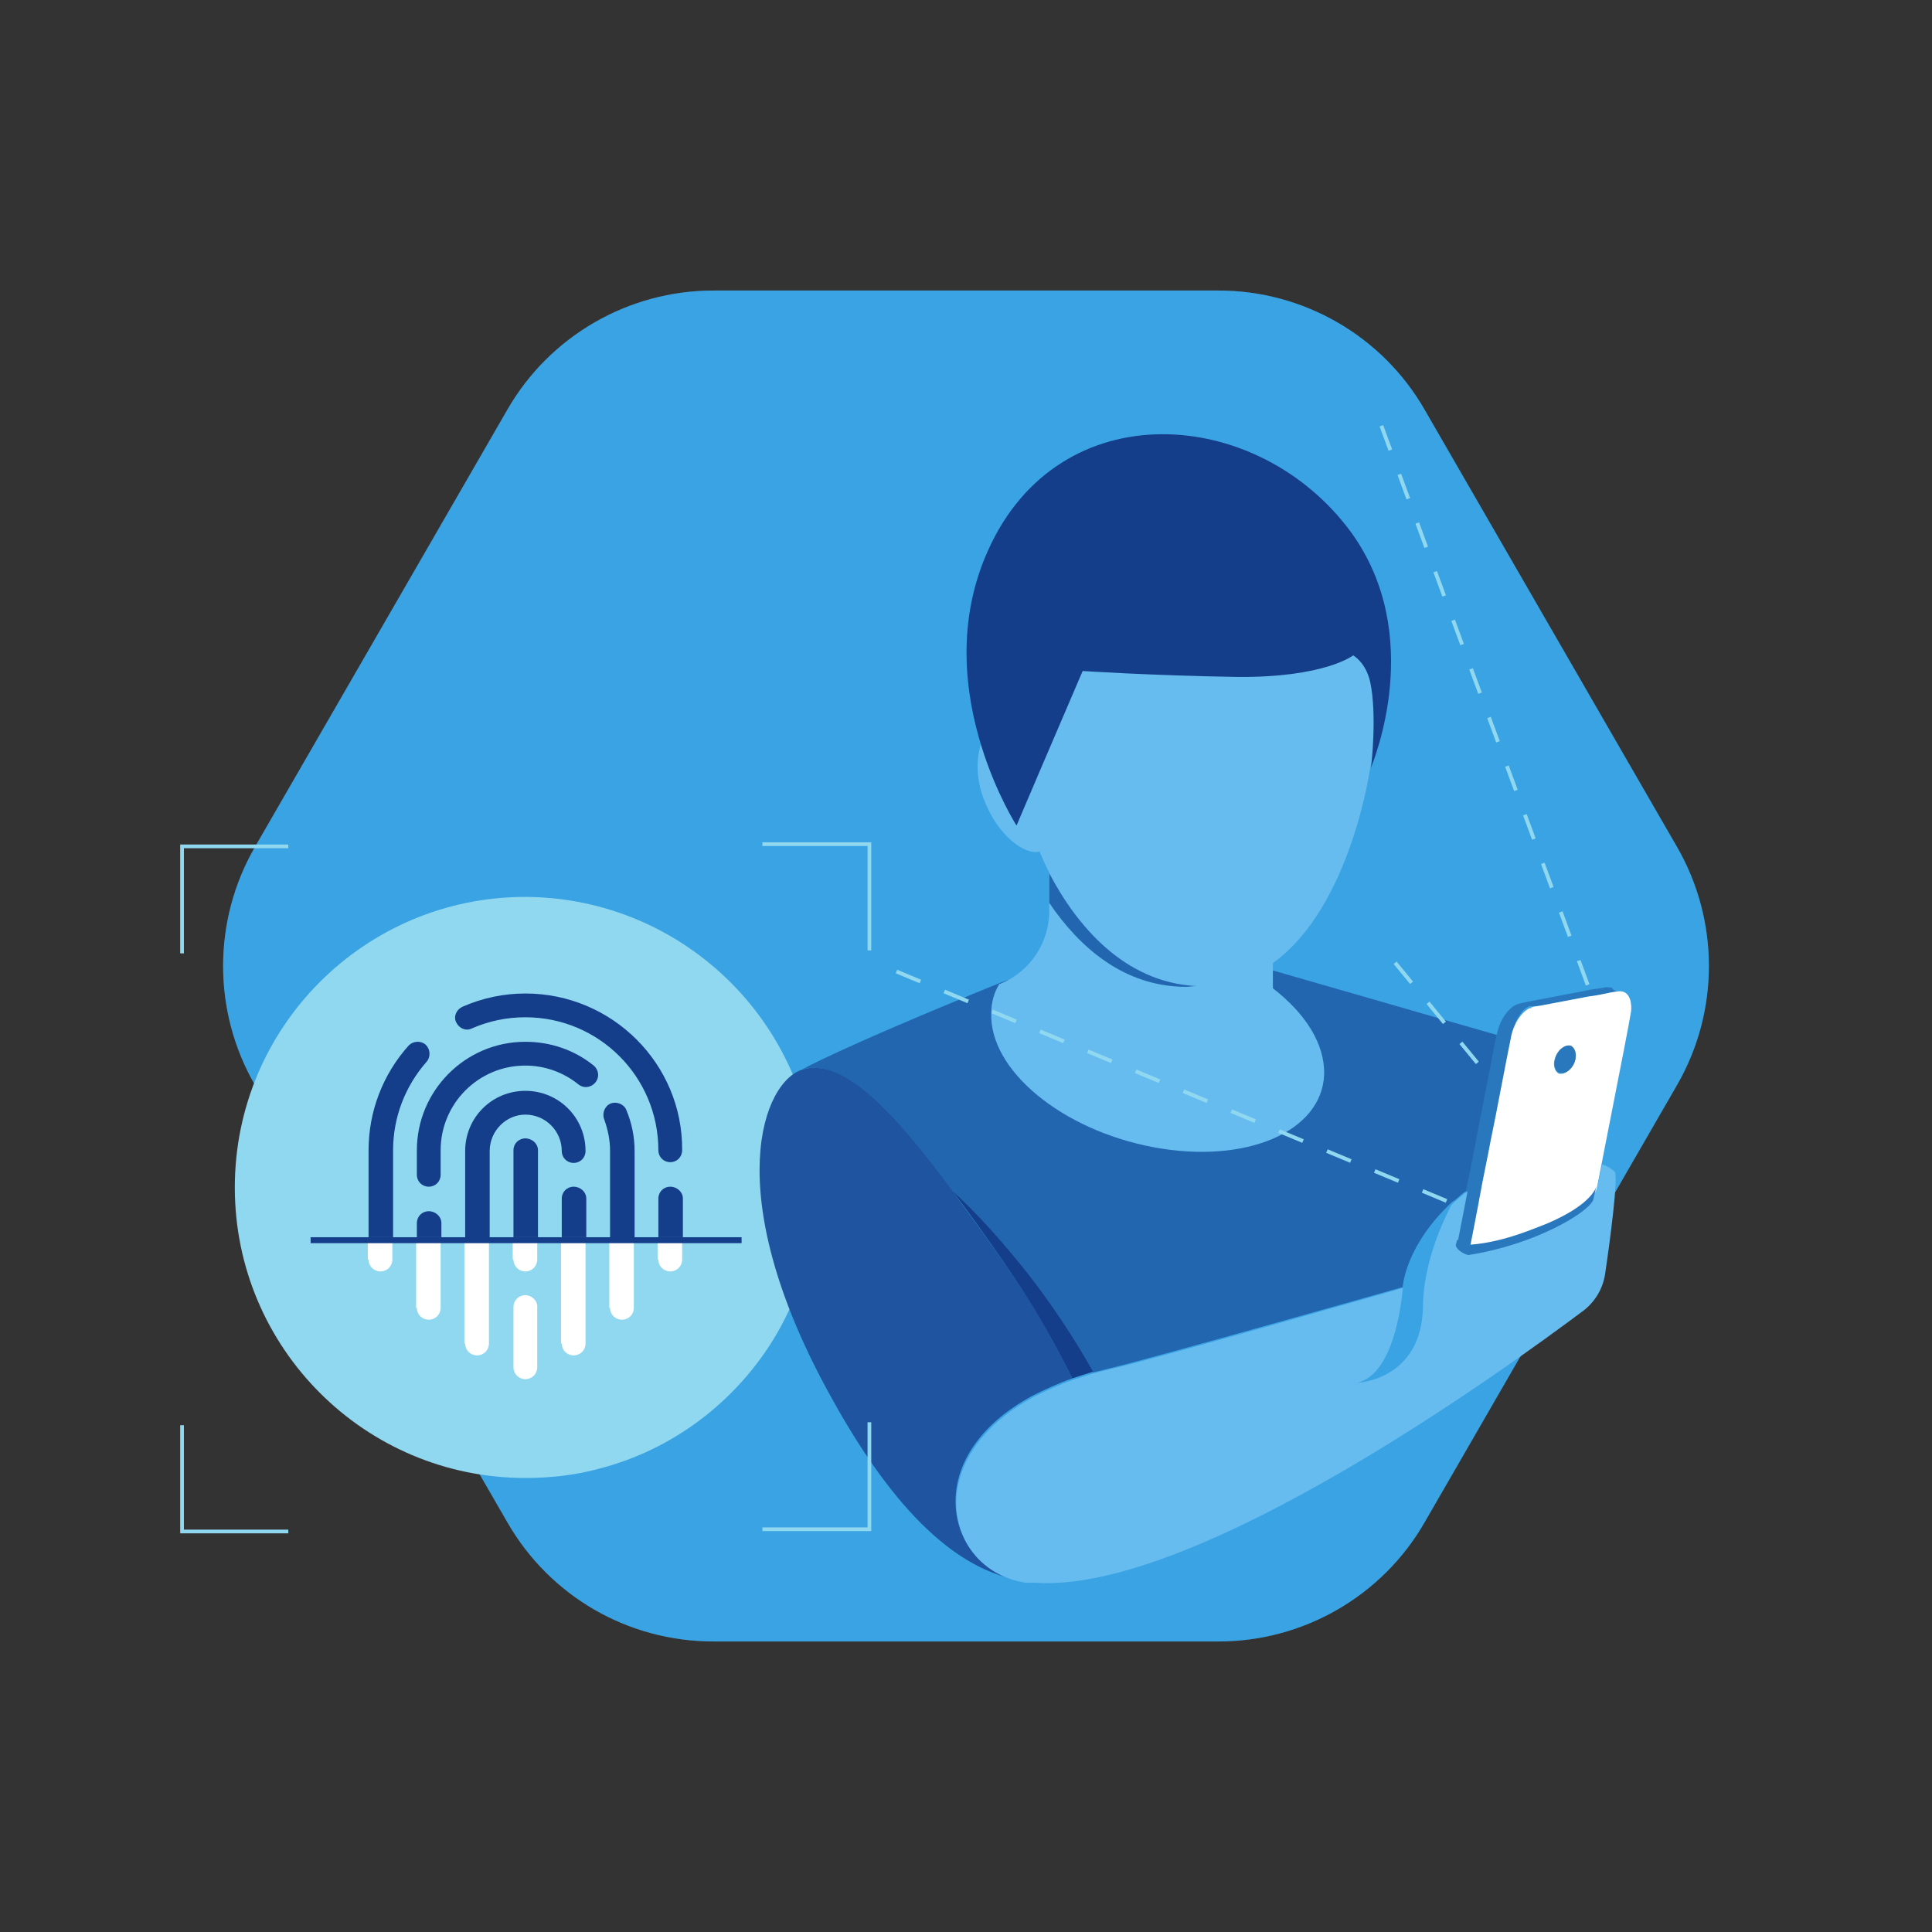 <?xml version="1.0" encoding="utf-8"?>
<!-- Generator: Adobe Illustrator 21.1.0, SVG Export Plug-In . SVG Version: 6.00 Build 0)  -->
<svg version="1.1" id="Layer_1" xmlns="http://www.w3.org/2000/svg" xmlns:xlink="http://www.w3.org/1999/xlink" x="0px" y="0px"
	 viewBox="0 0 260 260" style="enable-background:new 0 0 260 260;" xml:space="preserve">
<rect x="0" y="0" width="260" height="260" fill="#333333" stroke="none"/>
<style type="text/css">
	.st0{opacity:0.2;fill:#60D5F2;enable-background:new    ;}
	.st1{fill:#3AA3E3;}
	.st2{fill:#90D8F0;}
	.st3{fill:#FFFFFF;}
	.st4{fill:#143D8A;}
	.st5{fill:#2266AF;}
	.st6{fill:#67BCEF;}
	.st7{fill:none;stroke:#90D8F0;stroke-width:0.514;stroke-miterlimit:10;stroke-dasharray:3.487;}
	.st8{fill:#1E54A0;}
	.st9{fill:#314448;}
	.st10{fill:#2978BE;}
	.st11{fill:#7A8D92;}
	.st12{fill:none;stroke:#B17957;stroke-width:1.453;stroke-miterlimit:10;}
	.st13{fill:none;stroke:#90D8F0;stroke-width:0.5;stroke-miterlimit:10;}
</style>
<path class="st0" d="M96,220.9h68c11.4,0,22-6.1,27.7-16l34-58.9c5.7-9.9,5.7-22.1,0-32l-34-58.9c-5.7-9.9-16.3-16-27.7-16H96
	c-11.4,0-22,6.1-27.7,16l-34,58.9c-5.7,9.9-5.7,22.1,0,32l34,58.9C74,214.8,84.5,220.9,96,220.9z"/>
<g>
	<path class="st1" d="M96,220.9h68c11.4,0,22-6.1,27.7-16l34-58.9c5.7-9.9,5.7-22.1,0-32l-34-58.9c-5.7-9.9-16.3-16-27.7-16H96
		c-11.4,0-22,6.1-27.7,16l-34,58.9c-5.7,9.9-5.7,22.1,0,32l34,58.9C74,214.8,84.5,220.9,96,220.9z"/>
	<g>
		<g>
			<path class="st2" d="M109.8,159.9c0,7.6-2.2,14.8-6,20.8c-5.2,8.2-13.4,14.4-23,16.9c-3.2,0.9-6.6,1.3-10.1,1.3
				c-21.6,0-39.1-17.5-39.1-39.1s17.5-39.1,39.1-39.1C92.3,120.8,109.8,138.3,109.8,159.9z"/>
			<g>
				<g>
					<path class="st3" d="M62.6,180.8c0,0.9,0.7,1.6,1.6,1.6c0.9,0,1.6-0.7,1.6-1.6v-14.3h-3.3v14.3H62.6z"/>
					<path class="st3" d="M69.1,169.5c0,0.9,0.7,1.6,1.6,1.6s1.6-0.7,1.6-1.6v-2.9H69v2.9H69.1z"/>
					<path class="st3" d="M70.7,174.3c-0.9,0-1.6,0.7-1.6,1.6v8.1c0,0.9,0.7,1.6,1.6,1.6s1.6-0.7,1.6-1.6v-8
						C72.4,175.1,71.6,174.3,70.7,174.3z"/>
					<path class="st3" d="M75.6,180.8c0,0.9,0.7,1.6,1.6,1.6s1.6-0.7,1.6-1.6v-14.3h-3.3v14.3H75.6z"/>
					<path class="st3" d="M56.1,176c0,0.9,0.7,1.6,1.6,1.6s1.6-0.7,1.6-1.6v-9.4H56v9.4H56.1z"/>
					<path class="st3" d="M88.6,169.5c0,0.9,0.7,1.6,1.6,1.6s1.6-0.7,1.6-1.6v-2.9h-3.3v2.9H88.6z"/>
					<path class="st3" d="M82.1,176c0,0.9,0.7,1.6,1.6,1.6s1.6-0.7,1.6-1.6v-9.4H82v9.4H82.1z"/>
					<path class="st3" d="M49.6,169.5c0,0.9,0.7,1.6,1.6,1.6c0.9,0,1.6-0.7,1.6-1.6v-2.9h-3.3v2.9H49.6z"/>
				</g>
			</g>
			<g>
				<g>
					<path class="st4" d="M57.7,163c-0.9,0-1.6,0.7-1.6,1.6v1.9h3.3v-1.9C59.4,163.7,58.6,163,57.7,163z"/>
					<g>
						<path class="st4" d="M90.2,159.7c-0.9,0-1.6,0.7-1.6,1.6v5.2h3.3v-5.2C91.9,160.4,91.1,159.7,90.2,159.7z"/>
						<g>
							<path class="st4" d="M70.7,150c2.7,0,4.9,2.2,4.9,4.9c0,0.9,0.7,1.6,1.6,1.6s1.6-0.7,1.6-1.6c0-4.5-3.6-8.1-8.1-8.1
								s-8.1,3.6-8.1,8.1v11.7h3.3v-11.7C65.9,152.2,68.1,150,70.7,150z"/>
							<path class="st4" d="M70.7,153.2c-0.9,0-1.6,0.7-1.6,1.6v11.7h3.3v-11.7C72.4,153.9,71.6,153.2,70.7,153.2z"/>
							<path class="st4" d="M77.2,159.7c-0.9,0-1.6,0.7-1.6,1.6v5.2h3.3v-5.2C78.9,160.4,78.1,159.7,77.2,159.7z"/>
							<path class="st4" d="M84.3,149.4c-0.3-0.8-1.3-1.2-2.1-0.9c-0.8,0.3-1.2,1.3-0.9,2.1c0.5,1.4,0.8,2.8,0.8,4.3v11.7h3.3v-11.7
								C85.4,152.9,85,151.1,84.3,149.4z"/>
							<path class="st4" d="M79.9,143.4c-2.6-2.1-5.8-3.2-9.2-3.2c-8.1,0-14.6,6.6-14.6,14.6v3.3c0,0.9,0.7,1.6,1.6,1.6
								s1.6-0.7,1.6-1.6v-3.3c0-6.3,5.1-11.4,11.4-11.4c2.6,0,5.1,0.9,7.1,2.5c0.7,0.6,1.7,0.5,2.3-0.2
								C80.7,145,80.6,144,79.9,143.4z"/>
							<path class="st4" d="M70.7,133.7c-2.9,0-5.8,0.6-8.5,1.8c-0.8,0.4-1.2,1.3-0.8,2.1s1.3,1.2,2.1,0.8c2.3-1,4.7-1.5,7.2-1.5
								c9.9,0,17.9,8,17.9,17.9c0,0.9,0.7,1.6,1.6,1.6s1.6-0.7,1.6-1.6C91.9,143.2,82.4,133.7,70.7,133.7z"/>
							<path class="st4" d="M57.4,142.9c0.6-0.7,0.5-1.7-0.1-2.3c-0.7-0.6-1.7-0.5-2.3,0.1c-3.5,3.9-5.4,8.9-5.4,14.1v11.7h3.3
								v-11.7C52.9,150.4,54.5,146.2,57.4,142.9z"/>
						</g>
					</g>
				</g>
			</g>
			<rect x="41.8" y="166.5" class="st4" width="58" height="0.8"/>
		</g>
		<path class="st5" d="M201.5,139.3L201.5,139.3c-0.2,1.2-0.5,2.3-0.7,3.5c-0.4,2.2-0.9,4.5-1.3,6.7c-0.5,2.4-0.9,4.8-1.4,7.2
			c-0.3,1.7-0.7,3.3-1,5l0.3-1.5c-0.6,0.4-1.1,0.9-1.7,1.4c-6.6,6-6.9,11.6-6.9,11.6s-33.8,9.6-39.3,10.9c-0.8,0.2-1.6,0.4-2.4,0.6
			c-2.5-4.5-5.6-9.1-8.8-13.2c-3.3-4.3-6.8-8.1-10.2-11.2c-8-10.8-14.8-17.9-20.1-16.4c0,0,4.4-2.6,26.5-11.6
			c4.6-1.8,19.7-5.7,36.8-1.7L201.5,139.3z"/>
		<path class="st6" d="M185.9,93.7c0,2.3-1.5,9.6-1.5,9.6s-2.6,18.8-13.1,26.3v3.4c4.4,3.4,7,7.5,6.9,11.6
			c-0.3,7.7-10.5,12.1-22.9,9.8s-22.2-10.4-21.9-18.1c0-1.4,0.4-2.8,1.1-3.9c0,0,0,0,0.1,0c4-1.6,6.6-5.5,6.6-9.8v-5.2
			c-0.5-0.9-0.9-1.9-1.3-2.8c-0.3,0.1-0.7,0.1-1.1,0c-2-0.4-4.9-2.9-6.5-7.3c-0.9-2.5-0.9-5-0.4-6.8c0.9-3.4,3.6-5,5.8-1.9
			c1.6-15.3,11.4-27,23.3-27c5.6,0,11.4,1.1,16.1,3.7C182.5,78.8,186.1,84.6,185.9,93.7z"/>
		<path class="st5" d="M161,132.7c-0.5,0-0.9,0.1-1.4,0.1c-8.4,0-14.4-5.4-18.4-11.3V118c0-0.2,0-0.4,0-0.5
			C144.8,124.4,151.2,132.2,161,132.7z"/>
		<path class="st4" d="M184.5,103.3c0.1-0.5,0.8-7.3-0.1-11.5c-0.6-2.7-2.3-3.6-2.3-3.6s-3.8,3-15.6,2.9
			c-11.9-0.2-20.8-0.8-20.8-0.8l-5.7,13.3l-3.2,7.5c0,0-2.7-4.2-4.7-10.6c-2.2-7.1-3.5-16.8,0.9-26.5c9.6-21.3,36.3-19.4,48.8-2.4
			C191.9,85.5,184.8,102.5,184.5,103.3z"/>
		<line class="st7" x1="201.1" y1="164.3" x2="120.3" y2="130.6"/>
		<line class="st7" x1="212.1" y1="159.2" x2="187.2" y2="128.9"/>
		<line class="st7" x1="185.9" y1="57.3" x2="216.3" y2="139.7"/>
		<path class="st4" d="M147.1,184.6c-1,0.3-1.9,0.6-2.8,0.9c-2.7-5.4-6-11-9.4-15.9c-2.3-3.3-4.5-6.4-6.7-9.3
			c3.4,3.1,6.8,6.9,10.2,11.2C141.5,175.5,144.6,180.1,147.1,184.6z"/>
		<path class="st8" d="M128.6,202.5c0.2,5,3.6,9.3,8.8,10.2c-10.4-1.7-19-12.6-26-25.5c-14.6-26.8-8.7-41.8-3.3-43.3
			c5.4-1.5,12.1,5.6,20.1,16.4c2.1,2.9,4.4,6,6.7,9.3c3.5,4.9,6.8,10.5,9.4,15.9c-2,0.7-3.7,1.5-5.3,2.3
			C131.4,191.9,128.4,197.5,128.6,202.5z"/>
		<path class="st9" d="M198.8,172.1L198.8,172.1L198.8,172.1L198.8,172.1z"/>
		<path class="st9" d="M206,135.4c0.1,0,0.1,0,0.2,0C206.1,135.4,206.1,135.4,206,135.4C206.1,135.4,206,135.4,206,135.4z"/>
		<path class="st9" d="M217.4,135.8h0.1H217.4L217.4,135.8z"/>
		<path class="st9" d="M217.6,135.8h-0.1H217.6L217.6,135.8z"/>
		<g>
			<path class="st10" d="M217.9,133.4c-0.1,0-0.2,0-0.2,0l0,0c-0.1,0-0.2,0-0.3,0.1c-0.3,0-0.5,0.1-0.8,0.1
				c-0.9,0.2-1.9,0.4-2.8,0.5c-2.1,0.4-4.2,0.8-6.3,1.2l0,0c-0.2,0-0.4,0.1-0.5,0.1s-0.1,0-0.2,0c-0.1,0-0.1,0-0.2,0
				c-0.1,0-0.1,0-0.2,0l0,0c-0.1,0-0.1,0-0.2,0l0,0l0,0h-0.1H206c0,0,0,0-0.1,0l0,0h-0.1c-0.6,0.3-1.1,0.8-1.4,1.4
				c-0.2,0.3-0.4,0.6-0.5,1c-0.1,0.2-0.1,0.3-0.2,0.5c-0.1,0.3-0.2,0.5-0.2,0.8c0,0.1,0,0.2-0.1,0.4c-0.2,0.9-0.3,1.8-0.5,2.6
				c-0.4,2.1-0.8,4.1-1.2,6.2c-0.4,2.2-0.9,4.4-1.3,6.6c-0.3,1.5-0.6,3-0.9,4.5c-0.1,0.7-0.3,1.5-0.4,2.2c-0.3,1.7-0.7,3.4-1,5.1
				l0,0c-0.1,0.4-0.1,0.7-0.2,1.1c0,0.2-0.1,0.5-0.1,0.7s-0.1,0.4-0.1,0.6c0,0.1-0.1,0.3-0.1,0.4c0,0.1,0,0.1,0,0.2c0,0,0,0,0,0.1
				s0,0.2-0.1,0.3c-0.1,0.6-0.2,1.2-0.2,1.7l0,0v0.1c0,0,0,0,0,0.1v0.1l0,0v0.1v0.1v0.1v0.1c0,0,0,0,0,0.1s0.1,0.2,0.1,0.2
				c0.1,0.3,0.4,0.5,0.6,0.6c0.1,0.1,0.2,0.1,0.4,0.1c-0.4,0-0.9-0.1-1.3-0.1c-0.5,0-1-0.1-1.4-0.5c-0.8-0.9-0.5-2.4-0.2-3.6
				c0.2-1,0.4-2,0.6-3c0.2-0.8,0.3-1.6,0.5-2.4c0.2-0.9,0.4-1.8,0.5-2.7c0.3-1.7,0.7-3.3,1-5c0.5-2.4,0.9-4.8,1.4-7.2
				c0.4-2.2,0.9-4.5,1.3-6.7c0.2-1.1,0.4-2.3,0.7-3.4l0,0c0.3-1.2,1-2.7,2.2-3.5c0.6-0.4,1.2-0.4,1.9-0.6c2.3-0.4,4.6-0.9,6.9-1.3
				c0.9-0.2,1.9-0.4,2.8-0.5c0.2,0,0.4-0.1,0.6-0.1c0.4-0.1,0.7,0,1,0C217.1,133.3,217.5,133.4,217.9,133.4z"/>
			<g>
				<path class="st3" d="M218.1,133.4c-0.5,0-1,0.1-1.5,0.2c-0.9,0.2-1.9,0.4-2.8,0.5c-2.1,0.4-4.2,0.8-6.3,1.2
					c-0.5,0.1-1,0.1-1.5,0.3c-1.4,0.6-2.3,2.4-2.6,3.7c-0.2,1-0.4,2-0.6,3c-0.4,2.1-0.8,4.1-1.2,6.2c-0.4,2.2-0.9,4.4-1.3,6.6
					c-0.3,1.5-0.6,3-0.9,4.5c-0.1,0.7-0.3,1.5-0.4,2.2c-0.4,2.1-0.8,4.2-1.2,6.2c-0.1,0.4-0.2,0.8-0.2,1.2c-0.2,1.1-0.6,2.2-0.3,3.2
					c0.2,0.8,0.7,1.5,1.7,1.3c0.1,0,10.7-2.9,11.4-3.1c1.2-0.3,1.9-1.1,2.5-2.1c0.5-0.8,0.6-1.7,0.8-2.5c5.7-29.1,5.3-27,5.8-29.9
					C219.6,135.3,219.5,133.5,218.1,133.4z M209.2,142.6c0.2-0.7,0.6-1.4,1.3-1.7s1.2,0,1.4,0.6s0.1,1.4-0.4,2.1
					c-0.4,0.6-1,1-1.7,0.9C209.2,144.2,209,143.3,209.2,142.6z"/>
				<path class="st11" d="M206.1,135.6c-0.1,0-0.1,0-0.2,0.1C206,135.7,206.1,135.7,206.1,135.6z"/>
				<path class="st11" d="M212,142.6c-0.2,0.7-0.6,1.4-1.3,1.7s-1.2,0-1.4-0.6s-0.1-1.4,0.4-2.1c0.4-0.6,1-1,1.7-0.9
					C212,141,212.2,141.9,212,142.6z"/>
				<path class="st11" d="M218,133.4c-0.1,0-0.1,0-0.2,0C217.8,133.4,217.9,133.4,218,133.4z"/>
				<path class="st11" d="M218.1,133.4H218H218.1z"/>
			</g>
			<path class="st10" d="M212,142.6c-0.2,1-1.1,1.8-1.8,1.8c-0.8,0-1.2-0.8-0.9-1.9c0.2-1,1.1-1.8,1.8-1.8
				C211.8,140.8,212.2,141.6,212,142.6z"/>
		</g>
		<path class="st12" d="M171.4,114.5"/>
		<path class="st10" d="M169.3,107.6"/>
		<g>
			<g>
				<polyline class="st13" points="24.5,128.3 24.5,113.9 38.8,113.9 				"/>
				<polyline class="st13" points="102.6,113.6 117,113.6 117,127.9 				"/>
				<polyline class="st13" points="117,191.4 117,205.8 102.6,205.8 				"/>
				<polyline class="st13" points="38.8,206.1 24.5,206.1 24.5,191.8 				"/>
			</g>
		</g>
		<path class="st6" d="M216,171.5c-0.3,1.9-1.3,3.6-2.8,4.8c-10.4,7.8-52.3,38.2-73.9,36.7c-0.1,0-0.3,0-0.4,0c-0.1,0-0.2,0-0.3,0
			s-0.2,0-0.3,0l0,0c-0.1,0-0.2,0-0.3,0c-0.2,0-0.3-0.1-0.5-0.1c-5.2-1-8.6-5.2-8.8-10.2c-0.2-4.9,2.8-10.6,10.4-14.7
			c1.6-0.8,3.3-1.6,5.3-2.3c0.9-0.3,1.9-0.6,2.8-0.9c0.8-0.2,1.6-0.4,2.4-0.6c5.5-1.2,39.3-10.9,39.3-10.9s0.4-5.6,6.9-11.6
			c0.6-0.5,1.1-1,1.7-1.4l-1.3,6.7l0,0c0.4,0.5,1.4,0.7,1.8,0.7l0,0c4.1-0.3,7.9-1.9,10.2-2.8c4.7-2,6.2-3.8,6.7-4.9l0.7-3.3
			c0.9,0.3,1.4,0.7,1.7,1C217.8,158.4,216.7,166.8,216,171.5z"/>
		<path class="st1" d="M195.7,161.5c-6.6,6-6.9,11.6-6.9,11.6s-0.7,11.8-6.2,13c0,0,8.8-0.3,8.9-10.4
			C191.6,168.4,195.7,161.5,195.7,161.5z"/>
		<path class="st10" d="M214.4,161.5c-0.7,1.7-7.8,6-16.8,7.4l0,0c-0.5-0.1-1.5-0.6-1.7-1.3l0.2-0.8l0,0c0.4,0.5,1.4,0.7,1.8,0.7
			l0,0l0,0l0,0c4.1-0.3,7.9-1.9,10.2-2.8c4.7-2,6.2-3.8,6.7-4.9L214.4,161.5z"/>
	</g>
</g>
</svg>
